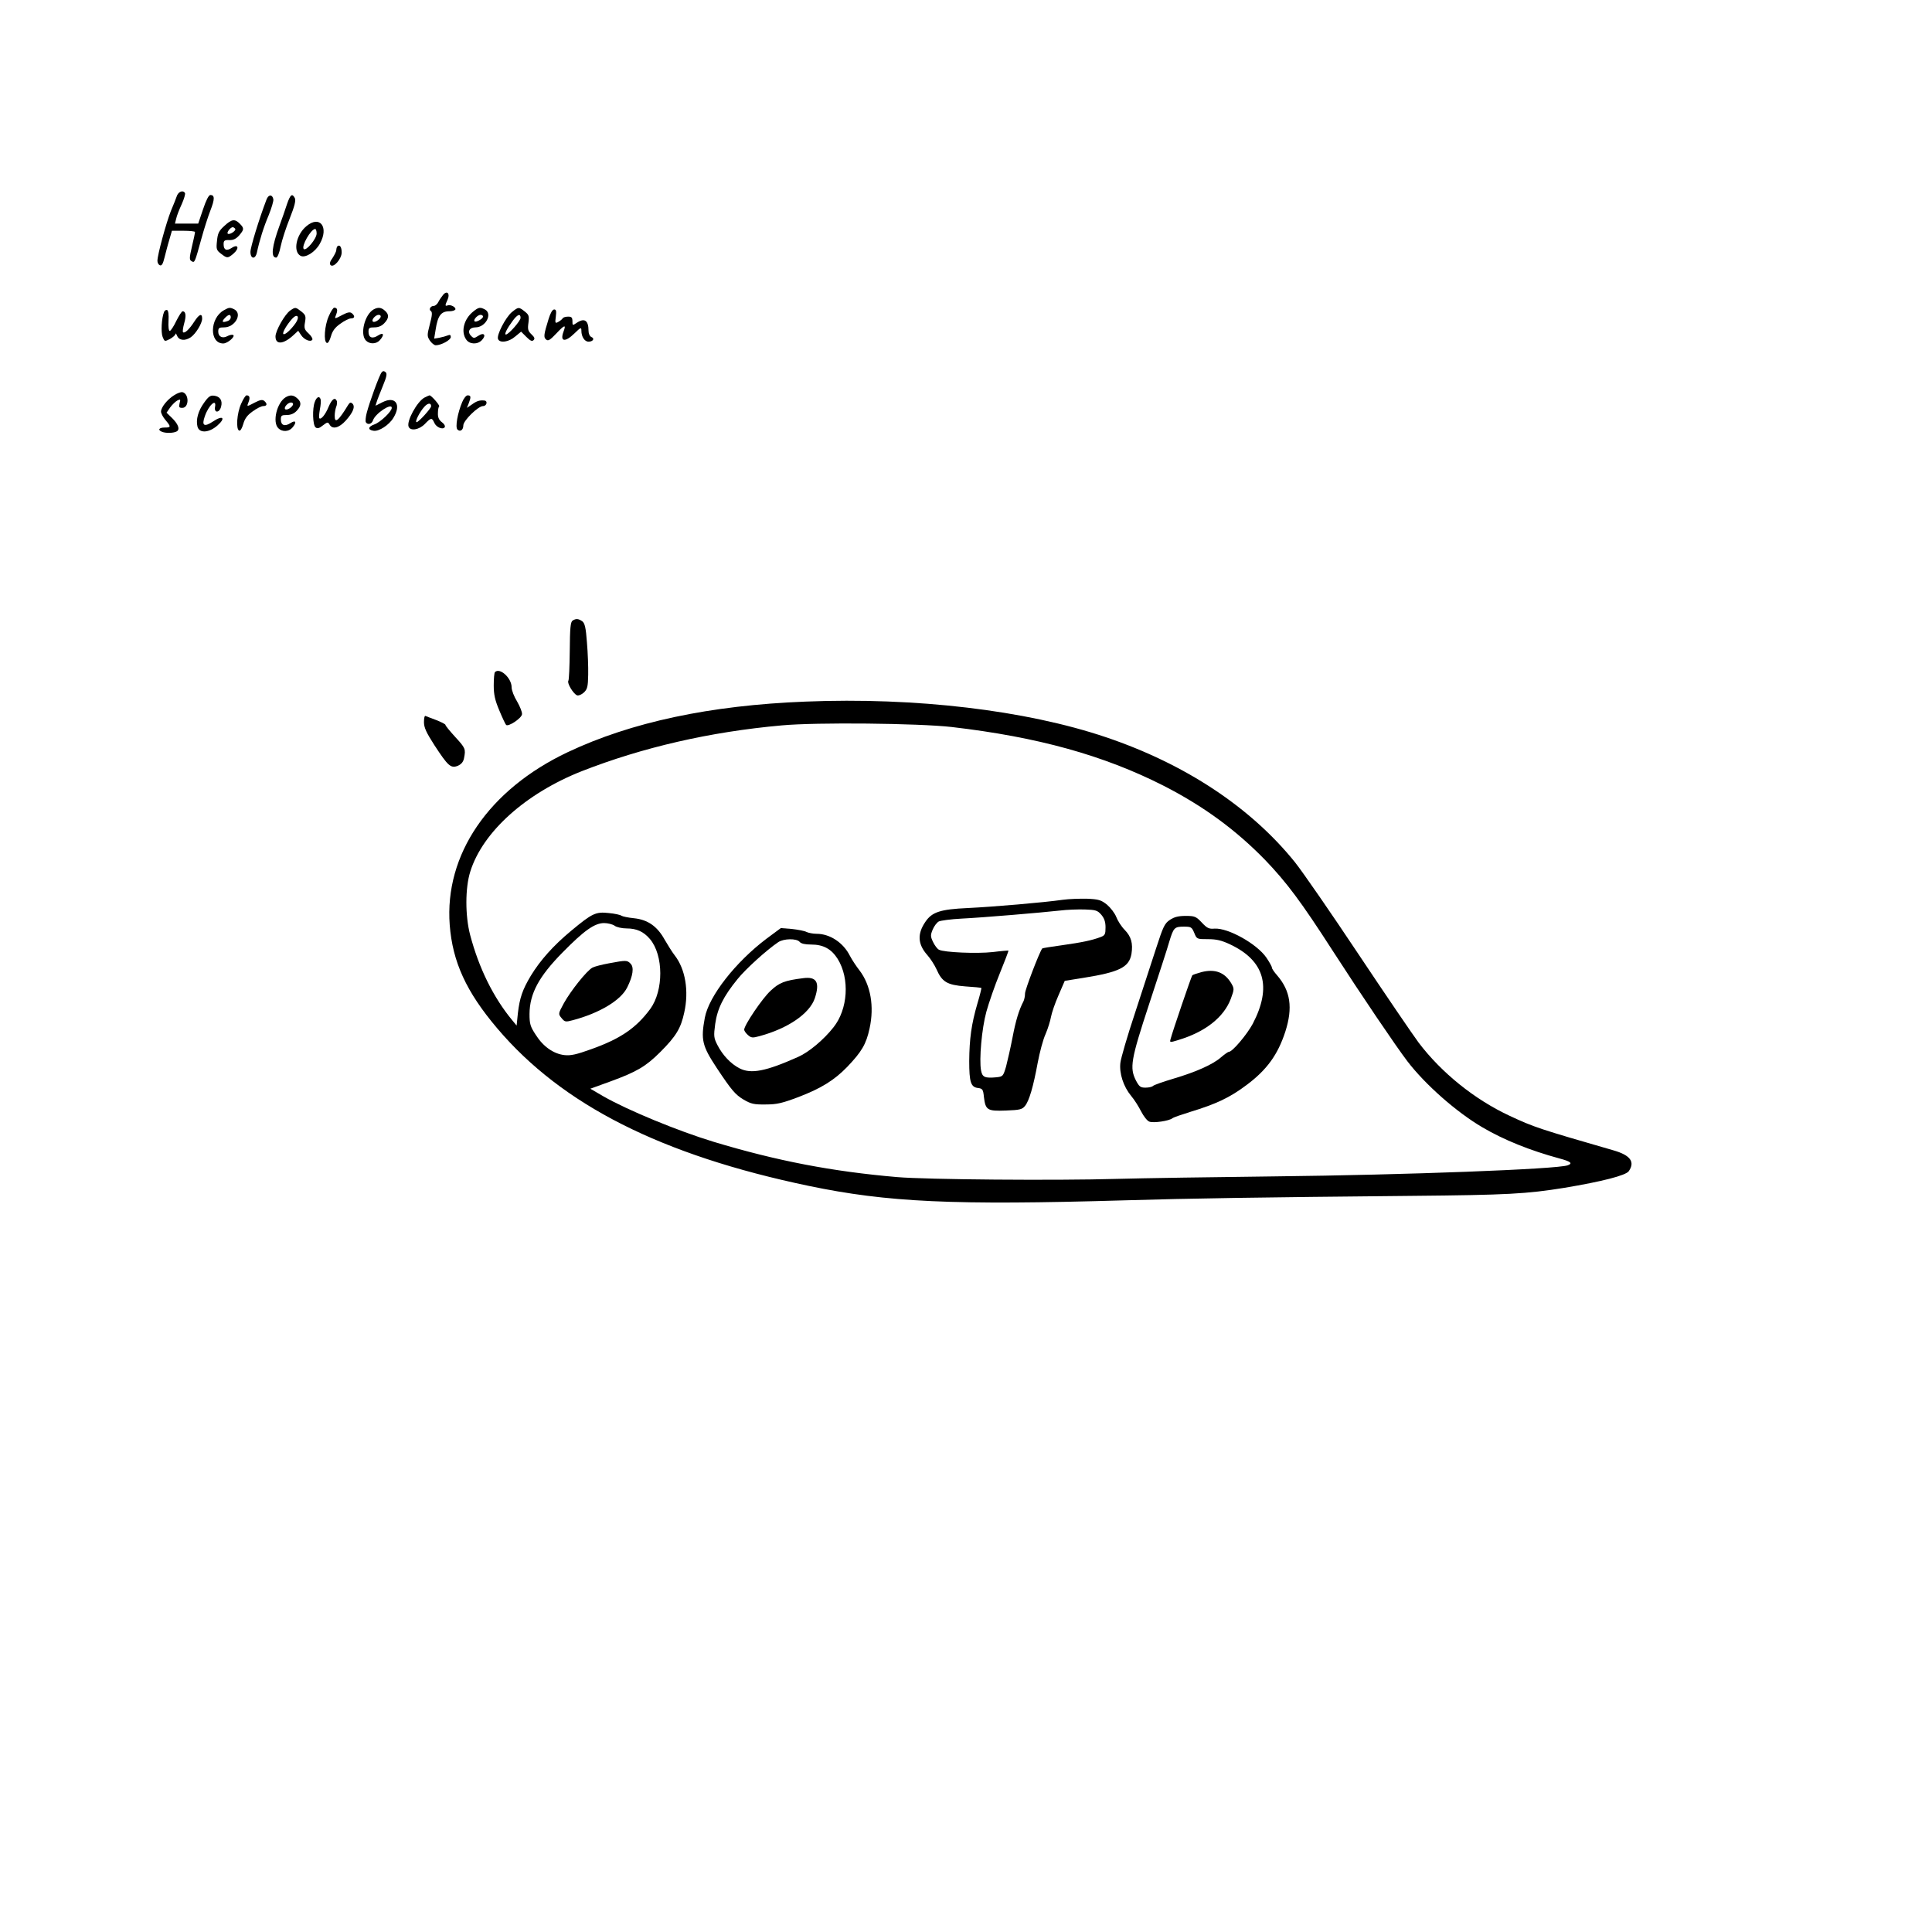 <?xml version="1.0" standalone="no"?>
<!DOCTYPE svg PUBLIC "-//W3C//DTD SVG 20010904//EN"
 "http://www.w3.org/TR/2001/REC-SVG-20010904/DTD/svg10.dtd">
<svg version="1.0" xmlns="http://www.w3.org/2000/svg"
 width="1080pt" height="1080pt" viewBox="0 0 1080 1080"
 preserveAspectRatio="xMidYMid meet">

<g transform="translate(0,1080) scale(0.1,-0.1)"
fill="#000000" stroke="none">
<path d="M990 9708 c-4 -13 -20 -52 -35 -88 -27 -69 -75 -245 -75 -278 0 -11
6 -22 14 -25 10 -4 17 8 25 41 7 26 18 71 27 100 l15 52 64 0 c36 0 65 -3 65
-7 0 -5 -7 -41 -17 -81 -15 -64 -15 -75 -2 -82 17 -11 18 -8 54 123 15 55 38
127 51 160 25 64 25 87 0 87 -9 0 -24 -29 -41 -80 l-27 -80 -65 0 -65 0 7 28
c3 15 17 51 31 81 13 29 21 57 18 62 -10 17 -34 9 -44 -13z"/>
<path d="M1490 9685 c-42 -110 -90 -267 -90 -293 0 -40 27 -44 36 -4 15 70 38
143 66 209 16 40 28 80 26 89 -5 28 -27 28 -38 -1z"/>
<path d="M1604 9658 c-9 -29 -28 -82 -41 -118 -44 -120 -50 -180 -19 -180 7 0
18 27 25 63 7 34 30 105 51 157 27 68 35 100 28 113 -15 28 -25 20 -44 -35z"/>
<path d="M1254 9537 c-31 -28 -37 -42 -41 -84 -5 -45 -3 -52 22 -71 35 -27 38
-27 71 1 34 30 25 55 -11 31 -29 -19 -45 -11 -45 21 0 20 5 24 32 23 22 -1 38
7 55 26 28 33 29 40 3 66 -28 28 -45 25 -86 -13z m61 -16 c6 -11 -33 -36 -42
-27 -7 7 16 36 28 36 4 0 10 -4 14 -9z"/>
<path d="M1712 9535 c-57 -48 -75 -142 -32 -165 26 -14 81 20 107 66 54 94 1
164 -75 99z m58 -40 c0 -30 -59 -100 -72 -87 -15 15 40 112 64 112 4 0 8 -11
8 -25z"/>
<path d="M1886 9423 c-3 -3 -6 -13 -6 -21 0 -7 -10 -27 -21 -44 -15 -20 -18
-33 -11 -40 17 -17 62 35 62 71 0 30 -11 46 -24 34z"/>
<path d="M2478 9153 c-8 -10 -21 -28 -27 -40 -6 -13 -18 -23 -26 -23 -19 0
-30 -21 -16 -29 8 -6 7 -25 -6 -73 -16 -62 -16 -67 0 -92 10 -14 24 -26 33
-26 30 0 84 29 84 46 0 12 -5 14 -17 9 -10 -4 -31 -10 -47 -13 l-29 -5 8 49
c12 79 30 104 77 104 15 0 29 4 33 9 7 12 -25 30 -42 24 -16 -6 -16 -1 -1 32
15 33 -2 53 -24 28z"/>
<path d="M1252 9066 c-80 -44 -83 -186 -4 -186 25 0 72 42 54 48 -6 2 -20 -1
-31 -7 -27 -15 -51 -3 -51 25 0 21 5 24 33 24 60 0 103 75 58 100 -25 13 -31
12 -59 -4z m38 -40 c0 -8 -7 -17 -16 -20 -30 -11 -37 -6 -19 14 21 23 35 26
35 6z"/>
<path d="M1622 9064 c-30 -21 -82 -113 -82 -145 0 -48 45 -44 101 8 l26 24 16
-24 c17 -26 53 -41 63 -26 3 6 -6 21 -21 35 -23 21 -26 30 -20 63 6 34 3 41
-21 60 -32 25 -33 25 -62 5z m30 -71 c-27 -38 -61 -68 -68 -60 -7 7 18 50 49
85 29 32 45 12 19 -25z"/>
<path d="M1838 9033 c-24 -53 -30 -143 -11 -150 7 -3 16 13 23 37 8 29 22 49
52 70 23 17 49 30 60 30 21 0 24 13 5 29 -10 8 -23 6 -52 -9 -48 -25 -46 -25
-35 4 9 24 5 36 -12 36 -5 0 -19 -21 -30 -47z"/>
<path d="M2088 9070 c-50 -29 -77 -140 -42 -174 21 -21 57 -20 77 2 27 30 22
47 -9 27 -32 -21 -54 -13 -54 20 0 22 4 25 33 25 22 0 41 8 55 23 27 28 28 49
4 70 -21 19 -39 21 -64 7z m40 -42 c-6 -16 -36 -34 -44 -25 -9 9 15 37 33 37
8 0 13 -5 11 -12z"/>
<path d="M2646 9059 c-53 -42 -71 -113 -40 -157 19 -28 64 -29 88 -3 26 28 11
45 -20 24 -23 -15 -27 -15 -41 0 -22 22 -9 47 25 47 57 0 97 76 53 100 -27 14
-35 13 -65 -11z m54 -29 c0 -12 -40 -34 -47 -26 -9 8 17 36 33 36 8 0 14 -4
14 -10z"/>
<path d="M2861 9055 c-35 -30 -86 -128 -77 -150 9 -24 59 -18 95 13 l34 28 29
-29 c22 -22 32 -27 41 -18 8 8 5 16 -12 32 -20 19 -22 29 -17 65 5 38 2 45
-21 63 -33 26 -35 26 -72 -4z m49 -32 c0 -17 -67 -93 -82 -93 -11 0 7 35 39
78 26 35 43 41 43 15z"/>
<path d="M917 9056 c-14 -35 -18 -113 -8 -139 11 -27 11 -27 41 -12 16 9 30
21 31 28 0 6 4 2 9 -10 11 -27 45 -30 77 -8 28 20 63 77 63 104 0 32 -17 25
-44 -17 -27 -42 -54 -68 -63 -59 -3 4 0 26 7 51 12 42 8 66 -9 66 -5 0 -21
-25 -36 -55 -14 -30 -31 -55 -36 -55 -6 0 -9 24 -7 56 2 36 -1 58 -8 61 -6 2
-14 -3 -17 -11z"/>
<path d="M3067 9018 c-28 -90 -29 -104 -14 -116 11 -10 22 -3 57 34 46 49 56
52 40 10 -21 -57 9 -61 62 -9 35 34 38 35 38 14 0 -33 18 -61 40 -61 25 0 36
18 16 26 -9 4 -16 18 -16 34 0 60 -23 75 -68 44 -21 -14 -22 -14 -22 10 0 21
-5 26 -24 26 -14 0 -28 -4 -31 -10 -3 -5 -14 -14 -25 -20 -16 -9 -18 -6 -13
30 4 31 2 40 -9 40 -10 0 -21 -20 -31 -52z"/>
<path d="M2133 8718 c-13 -16 -68 -168 -83 -226 -6 -23 -8 -47 -5 -52 10 -17
33 -11 40 10 12 38 105 100 105 70 0 -20 -63 -80 -96 -92 -37 -13 -40 -31 -6
-36 30 -5 87 32 111 72 46 74 12 124 -60 88 l-40 -20 7 22 c3 11 19 51 34 88
22 53 25 70 15 78 -9 7 -15 7 -22 -2z"/>
<path d="M974 8591 c-38 -23 -74 -68 -74 -92 0 -9 11 -31 25 -47 32 -38 31
-42 -5 -42 -32 0 -40 -14 -14 -24 23 -9 67 -7 83 3 18 12 7 41 -29 76 l-29 28
20 29 c11 15 29 33 40 39 18 9 19 7 13 -15 -5 -22 -3 -26 15 -26 39 0 39 80 0
88 -8 1 -28 -6 -45 -17z"/>
<path d="M1141 8549 c-33 -45 -47 -95 -37 -134 10 -38 64 -35 111 6 49 43 31
60 -24 23 -50 -33 -65 -24 -46 29 21 62 67 103 57 52 -6 -35 25 -34 34 2 9 34
-6 57 -39 61 -21 3 -32 -5 -56 -39z"/>
<path d="M1348 8543 c-24 -53 -30 -143 -11 -150 7 -3 16 13 23 37 8 29 22 49
52 70 23 17 49 30 60 30 21 0 24 13 5 29 -10 8 -23 6 -52 -9 -48 -25 -46 -25
-35 4 9 24 5 36 -12 36 -5 0 -19 -21 -30 -47z"/>
<path d="M1598 8580 c-50 -29 -77 -140 -42 -174 21 -21 57 -20 77 2 27 30 22
47 -9 27 -32 -21 -54 -13 -54 20 0 22 4 25 33 25 22 0 41 8 55 23 27 28 28 49
4 70 -21 19 -39 21 -64 7z m40 -42 c-6 -16 -36 -34 -44 -25 -9 9 15 37 33 37
8 0 13 -5 11 -12z"/>
<path d="M2372 8577 c-41 -23 -100 -131 -88 -162 10 -26 59 -18 91 15 35 36
39 37 53 6 11 -25 48 -40 58 -24 4 6 -3 19 -16 28 -16 12 -23 27 -22 50 0 18
3 35 7 38 5 6 -44 62 -54 62 -3 -1 -16 -6 -29 -13z m38 -48 c0 -12 -70 -89
-81 -89 -12 0 17 58 44 87 19 21 37 22 37 2z"/>
<path d="M2584 8553 c-26 -61 -40 -141 -27 -154 15 -15 33 -3 33 23 0 27 83
108 110 108 21 0 28 29 8 31 -27 3 -44 -3 -70 -22 l-28 -19 10 25 c14 36 13
45 -6 45 -8 0 -22 -17 -30 -37z"/>
<path d="M1760 8554 c-15 -38 -12 -130 4 -143 10 -8 20 -6 41 11 25 19 28 20
37 5 16 -29 53 -20 91 22 41 46 54 78 37 95 -9 8 -15 7 -24 -8 -54 -89 -76
-107 -75 -59 0 15 4 37 8 48 5 11 6 26 4 33 -10 24 -28 11 -46 -32 -18 -44
-43 -74 -52 -64 -3 3 -1 25 3 49 5 24 7 50 4 57 -6 20 -22 14 -32 -14z"/>
<path d="M3201 7331 c-12 -8 -15 -42 -16 -169 -1 -87 -4 -163 -8 -168 -8 -13
28 -73 49 -81 8 -3 25 4 38 16 19 18 23 32 24 99 1 42 -2 124 -7 181 -6 83
-12 107 -26 118 -22 15 -35 16 -54 4z"/>
<path d="M2767 7043 c-4 -3 -7 -37 -7 -74 0 -52 7 -83 31 -140 17 -41 34 -77
38 -81 11 -13 86 36 89 59 2 11 -11 43 -27 71 -17 27 -31 63 -31 80 0 52 -66
112 -93 85z"/>
<path d="M4502 6878 c-534 -21 -974 -115 -1329 -283 -441 -209 -689 -572 -659
-966 16 -206 92 -373 266 -578 363 -428 917 -708 1740 -880 441 -92 808 -109
1765 -81 366 11 763 17 1603 25 543 5 645 11 857 45 210 35 343 69 360 93 36
52 9 89 -84 116 -419 121 -446 130 -583 194 -195 91 -380 240 -508 409 -34 46
-186 269 -338 497 -151 227 -310 457 -353 511 -247 307 -615 550 -1057 699
-447 151 -1065 224 -1680 199z m818 -142 c481 -56 849 -158 1184 -328 223
-114 403 -246 567 -414 121 -126 202 -234 379 -509 162 -251 353 -533 417
-617 100 -131 275 -285 420 -370 119 -70 265 -129 431 -174 63 -17 75 -27 46
-38 -58 -22 -910 -54 -1634 -62 -344 -4 -742 -10 -885 -14 -345 -10 -1067 -4
-1230 10 -362 31 -674 91 -1025 197 -198 60 -480 176 -618 255 l-72 42 113 41
c145 53 197 83 278 164 89 89 115 133 134 221 27 121 6 243 -53 319 -15 19
-40 60 -57 89 -41 74 -94 111 -171 119 -32 3 -64 10 -70 14 -6 5 -38 12 -71
15 -73 8 -92 -1 -210 -99 -100 -83 -173 -165 -226 -252 -46 -77 -62 -123 -72
-209 l-7 -69 -24 29 c-106 128 -187 292 -236 478 -28 107 -28 263 1 354 69
221 309 437 623 561 340 133 716 220 1118 256 194 18 763 12 950 -9z m-1884
-1111 c10 -8 41 -15 67 -15 56 0 95 -18 130 -59 77 -91 77 -288 2 -391 -79
-107 -167 -167 -330 -225 -83 -30 -115 -37 -150 -33 -61 7 -119 48 -160 113
-31 47 -35 62 -35 117 1 114 52 209 185 344 121 123 178 163 231 164 22 0 49
-7 60 -15z"/>
<path d="M5940 5770 c-105 -15 -385 -39 -530 -46 -153 -7 -200 -22 -237 -77
-46 -67 -43 -125 10 -185 18 -20 41 -56 52 -80 31 -71 59 -88 161 -96 48 -3
89 -7 90 -9 1 -1 -8 -40 -22 -86 -34 -116 -45 -199 -46 -322 0 -119 9 -146 49
-151 25 -3 29 -8 33 -49 9 -75 19 -81 123 -77 78 3 91 6 107 26 23 28 46 106
71 242 11 58 30 130 44 160 13 30 26 73 30 95 4 22 22 76 42 121 l35 81 106
17 c200 32 254 59 267 134 9 58 -1 96 -38 134 -18 18 -39 51 -47 72 -8 21 -32
52 -52 69 -33 26 -46 30 -110 33 -40 1 -102 -1 -138 -6z m216 -83 c17 -20 24
-40 24 -71 0 -38 -3 -45 -27 -54 -47 -18 -103 -30 -217 -46 -59 -8 -109 -16
-110 -18 -18 -26 -96 -231 -96 -251 0 -15 -4 -35 -9 -45 -25 -48 -43 -107 -61
-202 -11 -58 -28 -130 -36 -162 -16 -54 -18 -56 -53 -60 -66 -6 -80 0 -87 39
-11 61 4 233 30 328 14 50 47 146 75 214 28 69 50 126 48 127 -1 1 -40 -2 -87
-8 -89 -10 -273 -2 -301 13 -9 4 -24 24 -33 43 -15 31 -15 39 -2 70 8 19 23
39 34 45 10 5 68 13 128 16 121 6 441 33 549 45 39 5 101 7 139 6 61 -2 71 -5
92 -29z"/>
<path d="M6540 5658 c-30 -20 -38 -38 -77 -158 -24 -74 -78 -238 -119 -365
-42 -126 -78 -250 -81 -276 -7 -59 17 -133 60 -185 18 -21 43 -61 56 -87 14
-27 34 -53 46 -57 23 -9 111 4 129 19 6 5 50 20 98 35 148 45 224 81 318 152
112 84 173 168 215 297 43 134 29 228 -46 315 -16 18 -29 37 -29 43 0 6 -14
31 -31 56 -53 77 -214 167 -290 162 -31 -3 -42 3 -71 34 -32 34 -40 37 -90 37
-41 0 -64 -6 -88 -22z m136 -73 c14 -35 15 -35 77 -35 48 0 76 -7 123 -29 193
-91 235 -237 127 -444 -33 -61 -114 -157 -134 -157 -5 0 -24 -14 -43 -30 -45
-40 -139 -82 -267 -120 -57 -17 -108 -35 -113 -40 -6 -6 -25 -10 -43 -10 -28
0 -35 6 -53 40 -36 71 -29 115 74 428 52 158 103 314 112 347 24 79 29 85 81
85 41 0 45 -2 59 -35z"/>
<path d="M6717 5366 c-26 -7 -49 -15 -52 -18 -5 -5 -111 -316 -121 -355 -6
-21 -6 -22 42 -7 151 45 255 127 294 230 20 54 20 57 3 87 -37 62 -91 82 -166
63z"/>
<path d="M4284 5552 c-173 -131 -321 -320 -344 -441 -23 -124 -15 -157 66
-280 83 -125 104 -150 151 -178 41 -24 58 -28 123 -27 63 0 92 7 185 42 127
49 199 94 271 168 81 85 106 127 125 215 27 124 6 242 -56 324 -19 24 -43 61
-54 82 -37 74 -112 123 -186 123 -20 0 -45 5 -56 10 -10 6 -47 13 -82 17 l-62
5 -81 -60z m186 -17 c8 -10 30 -15 64 -15 69 0 114 -25 149 -81 68 -110 57
-281 -24 -382 -54 -69 -138 -139 -197 -165 -181 -81 -264 -97 -328 -64 -49 25
-95 74 -124 131 -20 39 -21 50 -12 117 12 85 45 153 125 251 45 56 162 162
227 206 31 21 103 22 120 2z"/>
<path d="M4490 5332 c-104 -13 -134 -25 -182 -70 -47 -43 -148 -193 -148 -218
0 -6 9 -19 20 -29 19 -17 26 -18 66 -7 159 43 280 126 309 212 29 89 10 122
-65 112z"/>
<path d="M3404 5415 c-39 -7 -81 -18 -92 -24 -32 -17 -121 -129 -160 -199 -32
-59 -32 -60 -13 -83 18 -22 22 -23 63 -12 151 40 269 112 304 183 33 66 39
113 19 133 -19 20 -25 20 -121 2z"/>
<path d="M2370 6763 c0 -30 13 -58 58 -128 77 -118 92 -131 131 -116 20 9 31
22 35 43 10 51 8 56 -49 118 -30 33 -55 63 -55 68 0 4 -24 16 -52 27 -29 11
-56 21 -60 23 -5 2 -8 -14 -8 -35z"/>
</g>
</svg>
